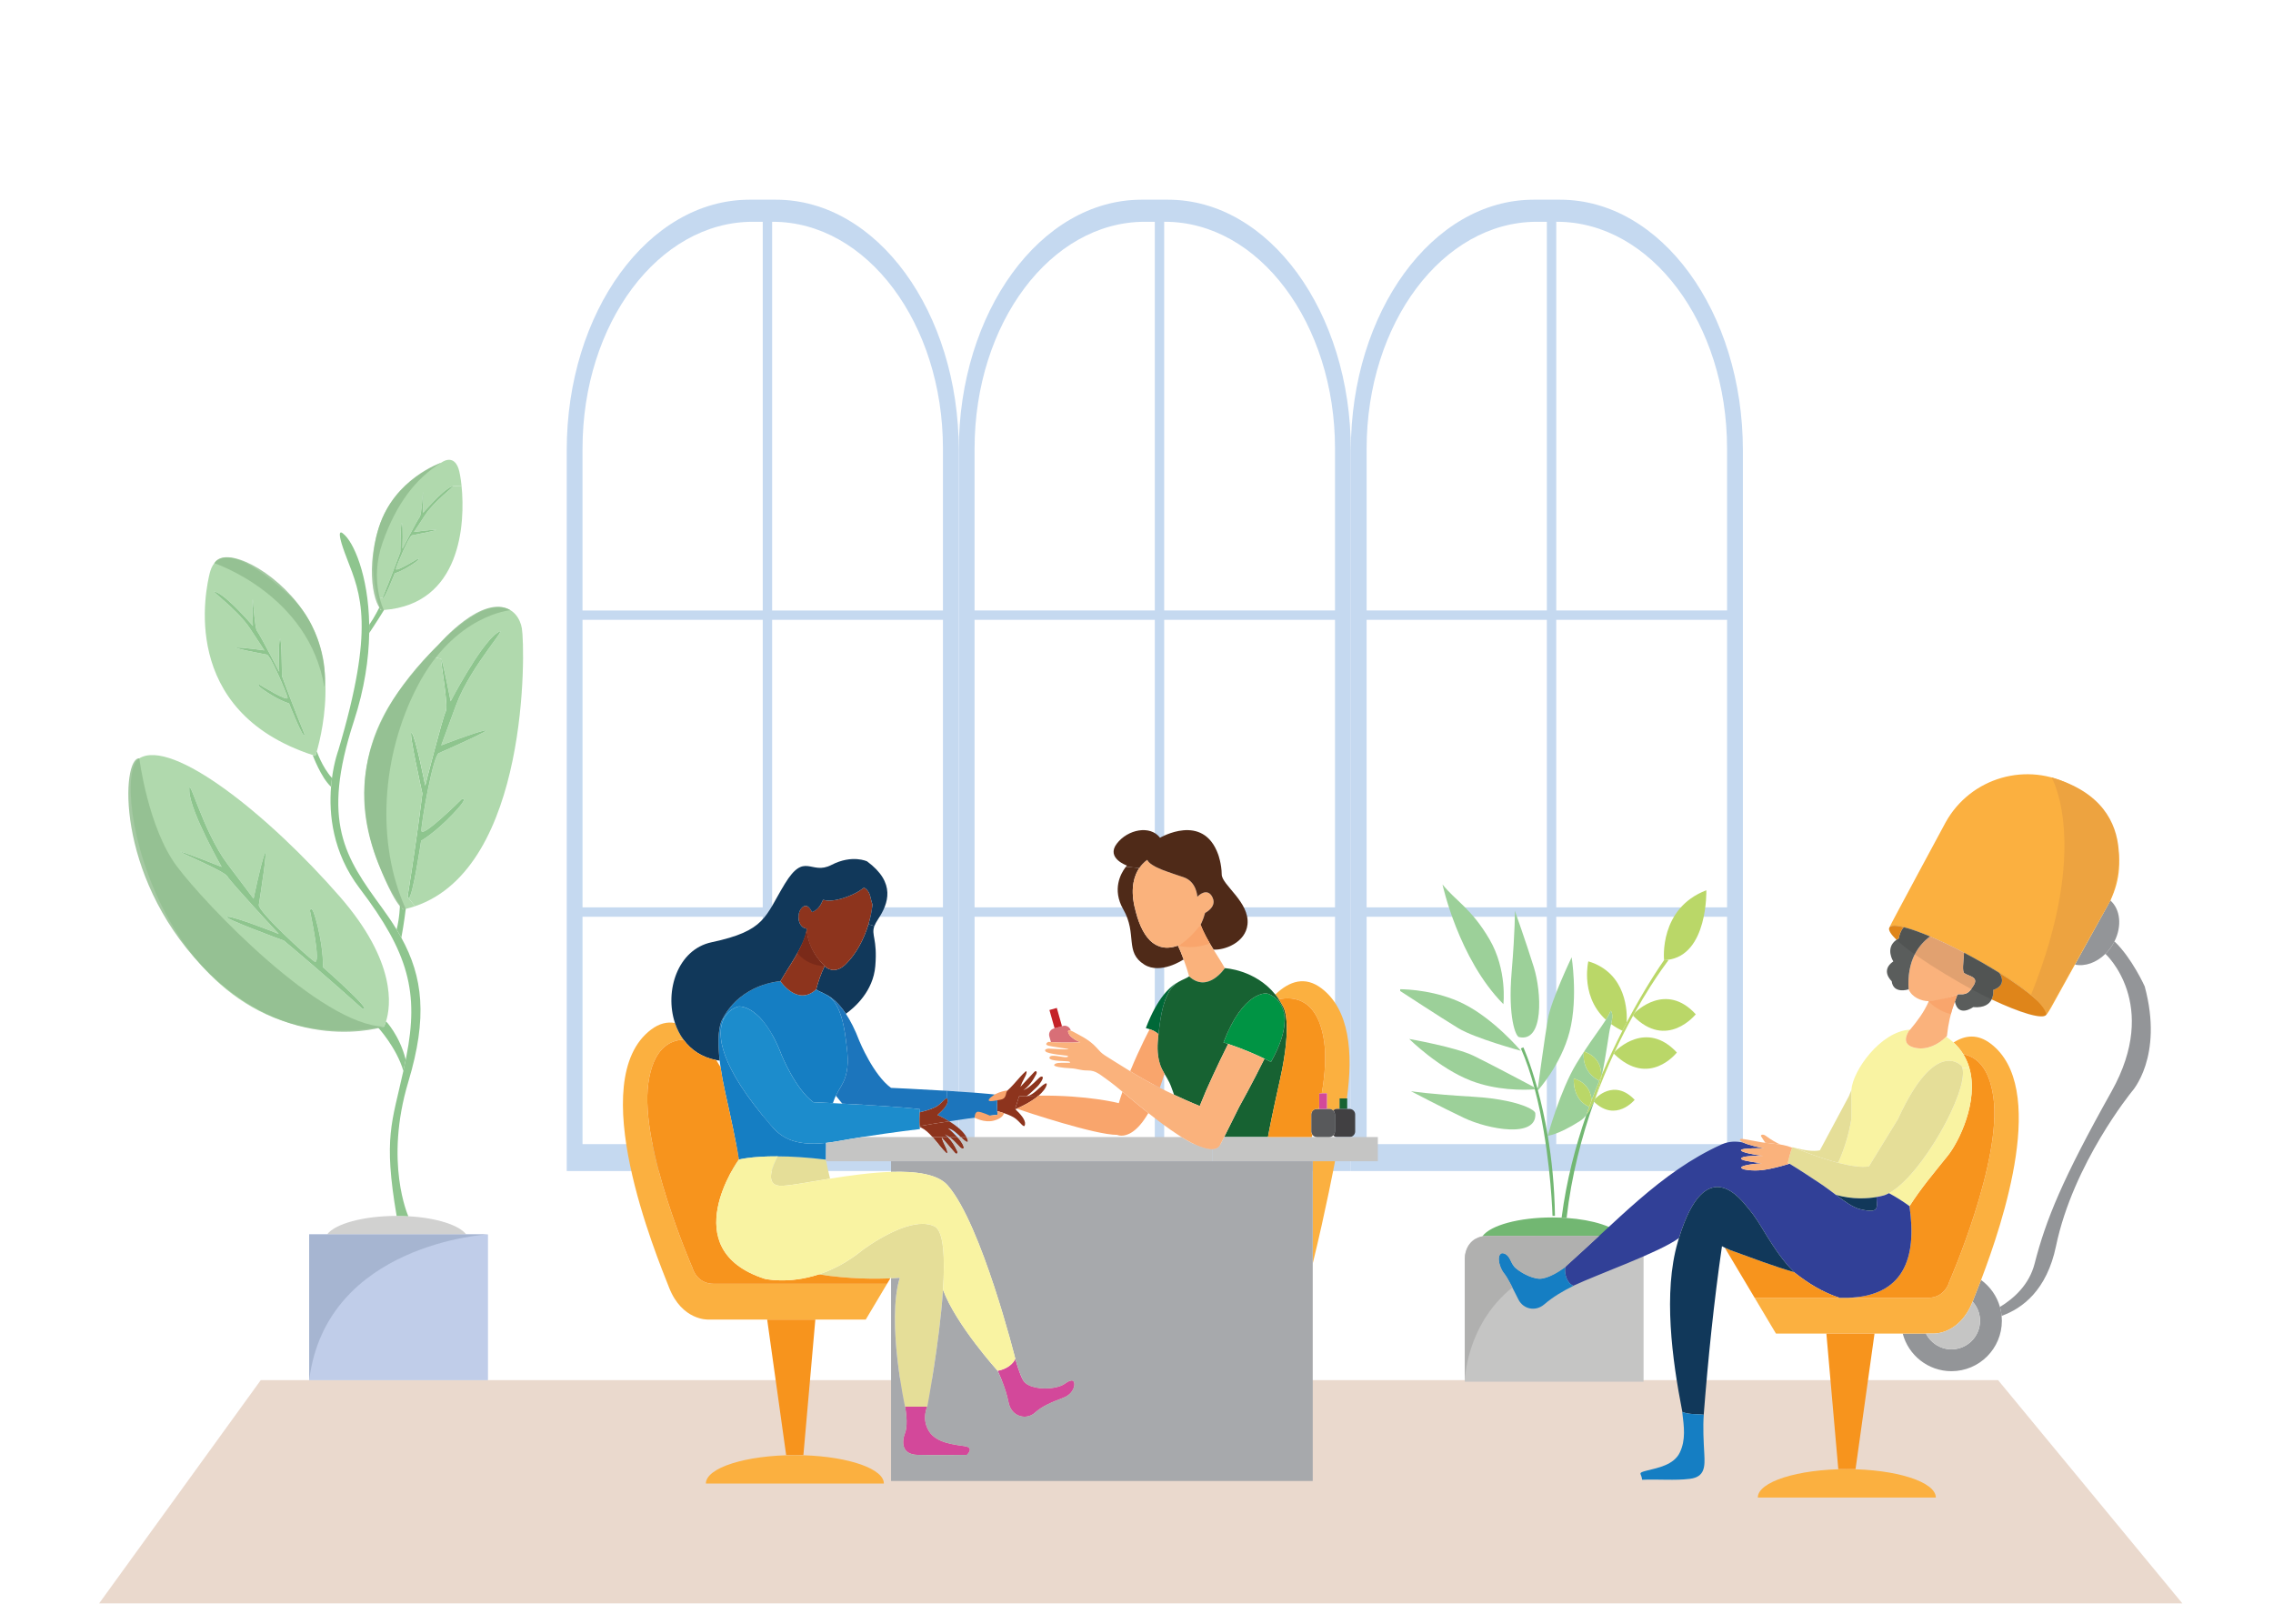 <?xml version="1.0" encoding="utf-8"?>
<!-- Generator: Adobe Illustrator 24.3.0, SVG Export Plug-In . SVG Version: 6.00 Build 0)  -->
<svg version="1.1" xmlns="http://www.w3.org/2000/svg" xmlns:xlink="http://www.w3.org/1999/xlink" x="0px" y="0px"
	 viewBox="0 0 1984.25 1417.32" style="enable-background:new 0 0 1984.25 1417.32;" xml:space="preserve">
<style type="text/css">
	.st0{opacity:0.5;fill:#D6B49D;}
	.st1{opacity:0.7;}
	.st2{fill:#ACC9EA;}
	.st3{opacity:0.8;}
	.st4{fill:#9CD099;}
	.st5{fill:#72B772;}
	.st6{fill:#B0C0E3;}
	.st7{fill:#C5C5C4;}
	.st8{fill:#BAD768;}
	.st9{fill:#4F2A18;}
	.st10{fill:#009444;}
	.st11{fill:#176232;}
	.st12{fill:#8D341D;}
	.st13{fill:#E5DE98;}
	.st14{fill:#006838;}
	.st15{fill:#11385A;}
	.st16{fill:#F9A56C;}
	.st17{fill:#FAB27C;}
	.st18{fill:#FBB040;}
	.st19{fill:#157EC3;}
	.st20{fill:#D86F77;}
	.st21{fill:#1C8CCC;}
	.st22{fill:#414042;}
	.st23{fill:#D3489A;}
	.st24{fill:#58595B;}
	.st25{fill:#1C75BC;}
	.st26{fill:#F7941D;}
	.st27{fill:#A7A9AC;}
	.st28{fill:#F9F3A2;}
	.st29{fill:#C42228;}
	.st30{fill:#939598;}
	.st31{fill:#5A5D5C;}
	.st32{fill:#314097;}
	.st33{fill:#7A2A19;}
	.st34{fill:#A6B5D1;}
	.st35{fill:#B0B0AF;}
	.st36{opacity:0.1;}
	.st37{fill:#EDA340;}
	.st38{opacity:0.8;fill:#8FBC8C;}
</style>
<g id="linework">
	<polygon class="st0" points="1905.12,1399.57 86.53,1399.57 227.62,1204.7 1744.28,1204.7 	"/>
	<g class="st1">
		<g id="XMLID_1_">
			<g>
				<path class="st2" d="M1507.67,792.03V541.04h-149.12v250.99H1507.67z M1350.35,792.03V541.04h-157.33h-0.01v250.99h0.01H1350.35
					z M1507.68,800.21h-149.13v198.5h149.13V800.21z M1507.67,532.86v-141.3c0-109.35-66.47-197.98-148.47-197.98h-0.65v339.28
					H1507.67z M1350.35,800.21h-157.33v198.5h157.33V800.21z M1193.03,532.86h157.33V193.59h-0.01h-8.84
					c-81.99,0-148.49,88.63-148.49,197.98v141.3H1193.03z M1521.48,393.03v629.17h-13.8h-314.65h-13.8V393.03
					c0-120.79,71.41-218.71,159.51-218.71h23.24C1450.07,174.31,1521.48,272.23,1521.48,393.03z"/>
				<path class="st2" d="M1016.3,792.03h149.12V541.04H1016.3V792.03z M1016.3,998.72h149.13v-198.5H1016.3V998.72z M1016.3,532.86
					h149.12v-141.3c0-109.35-66.47-197.98-148.47-197.98h-0.65V532.86z M850.77,541.04v250.99h0.01h157.33V541.04H850.78H850.77z
					 M1008.1,998.72v-198.5H850.78v198.5H1008.1z M850.78,532.86h157.33V193.59h-0.01h-8.83c-82,0-148.5,88.63-148.5,197.98v141.3
					H850.78z M1179.23,393.03v629.17h-13.8H850.78h-13.8V393.03c0-120.79,71.41-218.71,159.51-218.71h23.24
					C1107.82,174.31,1179.23,272.23,1179.23,393.03z"/>
				<path class="st2" d="M674.04,193.59v339.28h149.12v-141.3c0-109.35-66.47-197.98-148.47-197.98H674.04z M674.04,800.21v198.5
					h149.13v-198.5H674.04z M665.85,532.86V193.59h-8.84c-82,0-148.49,88.63-148.49,197.98v141.3H665.85z M665.85,800.21H508.53
					v198.5h157.33V800.21z M823.16,541.04H674.04v250.99h149.12V541.04z M665.85,792.03V541.04H508.53v250.99H665.85z
					 M836.98,393.03v629.17h-13.8H508.53h-13.8V393.03c0-120.79,71.41-218.71,159.51-218.71h23.24
					C765.57,174.31,836.98,272.23,836.98,393.03z"/>
			</g>
			<g>
			</g>
		</g>
	</g>
	<g class="st3">
		<g id="XMLID_2_">
			<g>
				<path class="st4" d="M455.58,548.52c2.93,17.58,6.57,208.86-93.34,242.52l-5.52-7.09c3.5,0,10.92-50.12,10.92-50.12
					s11.13-6.05,27.21-22.76c16.08-16.71,8.15-13.44,8.15-13.44s-35.14,34.94-35.13,27.33c0.01-7.61,10.11-65.35,15.24-67.58
					c5.13-2.23,50.03-22.05,39.83-19.77c-10.21,2.27-37.75,12.97-37.75,12.97s0,0,12.95-35.17c12.96-35.18,50.09-73.53,35.22-62.5
					c-14.87,11.03-39.96,59.21-39.96,59.21s-6.37-33.14-8.17-36.99c-0.13-0.27-0.2-0.3-0.24-0.13l-11.36-2.58
					C432.47,507.37,452.87,532.21,455.58,548.52z"/>
				<path class="st5" d="M433.36,552.91c14.87-11.03-22.26,27.32-35.22,62.5c-12.95,35.17-12.95,35.17-12.95,35.17
					s27.54-10.7,37.75-12.97c10.2-2.28-34.7,17.54-39.83,19.77c-5.13,2.23-15.23,59.97-15.24,67.58
					c-0.01,7.61,35.13-27.33,35.13-27.33s7.93-3.27-8.15,13.44c-16.08,16.71-27.21,22.76-27.21,22.76s-7.42,50.12-10.92,50.12
					c-0.35,0-0.66-0.5-0.92-1.6c0,0,6.83-40.93,12.9-89.71c0,0-12.92-57.4-9.23-52.86c3.69,4.53,11.72,45.95,11.72,45.95
					s15.27-59.84,17.94-64.85c2.47-4.65-4.58-43.55-4.14-45.88c0.04-0.17,0.11-0.14,0.24,0.13c1.8,3.85,8.17,36.99,8.17,36.99
					S418.49,563.94,433.36,552.91z"/>
				<polygon class="st6" points="285.55,1077.46 406.95,1077.46 425.99,1077.46 425.99,1204.71 269.9,1204.71 269.9,1077.46 				"/>
				<path class="st7" d="M406.95,1077.46h-121.4c7.08-9.27,31.57-16.11,60.7-16.11c3.48,0,6.89,0.1,10.21,0.29
					C380.98,1063.02,400.72,1069.29,406.95,1077.46z"/>
				<path class="st4" d="M331.28,529.97c-0.54-1.74-1.26-4.29-2-7.5l4.85-0.6c0.74,3.39,10.49-21.39,10.49-21.39
					s5.71-1.58,14.82-7.5c9.1-5.92,5.14-5.27,5.14-5.27s-19.73,12.22-18.92,8.75c0.81-3.47,11.53-28.73,14.1-29.21
					c2.58-0.47,25.15-4.76,20.26-4.8c-4.9-0.05-18.59,1.92-18.59,1.92s0,0,9.63-14.67c8.6-13.1,26.26-25.33,24.28-25.33l7.57-0.32
					c3.36,32.66-0.26,103.39-67.79,108.38c-0.98,0.08-1.97,0.14-2.98,0.18C332.14,532.61,331.8,531.68,331.28,529.97z"/>
				<path class="st4" d="M402.91,424.05l-7.57,0.32c-0.24,0-0.76,0.18-1.61,0.55c-7.95,3.46-24.49,22.78-24.49,22.78
					s0.6-15.79,0.19-17.74c-0.42-1.94-1.32,19.28-3.06,21.28c-1.75,2-15.04,27.68-15.04,27.68s0.71-19.74-0.49-22.2
					c-1.2-2.45-1.38,25.09-1.38,25.09c-7.93,21.6-15.37,39.55-15.37,39.55c0,0.21,0.02,0.38,0.04,0.51l-4.85,0.6
					c-5.76-24.76-12.83-88.46,55.88-118.6c0,0,10.6-8.33,15.14,5.3C401.11,411.59,402.18,416.91,402.91,424.05z"/>
				<path class="st5" d="M395.34,424.37c1.98,0-15.68,12.23-24.28,25.33c-9.63,14.67-9.63,14.67-9.63,14.67s13.69-1.97,18.59-1.92
					c4.89,0.04-17.68,4.33-20.26,4.8c-2.57,0.48-13.29,25.74-14.1,29.21c-0.81,3.47,18.92-8.75,18.92-8.75s3.96-0.65-5.14,5.27
					c-9.11,5.92-14.82,7.5-14.82,7.5s-9.75,24.78-10.49,21.39c-0.02-0.13-0.04-0.3-0.04-0.51c0,0,7.44-17.95,15.37-39.55
					c0,0,0.18-27.54,1.38-25.09c1.2,2.46,0.49,22.2,0.49,22.2s13.29-25.68,15.04-27.68c1.74-2,2.64-23.22,3.06-21.28
					c0.41,1.95-0.19,17.74-0.19,17.74s16.54-19.32,24.49-22.78C394.58,424.55,395.1,424.37,395.34,424.37z"/>
				<path class="st4" d="M384.99,575c-0.44,2.33,6.61,41.23,4.14,45.88c-2.67,5.01-17.94,64.85-17.94,64.85s-8.03-41.42-11.72-45.95
					c-3.69-4.54,9.23,52.86,9.23,52.86c-6.07,48.78-12.9,89.71-12.9,89.71c0.26,1.1,0.57,1.6,0.92,1.6l5.52,7.09
					c-2.61,0.88-5.29,1.65-8.04,2.3c-0.78,0.19-1.57,0.37-2.37,0.54c0,0-1.02-1.33-2.71-3.83c-12.84-19.02-64.22-105.88,2.71-191.55
					c7.79-9.98,15.05-18.62,21.8-26.08L384.99,575z"/>
				<path class="st5" d="M289.81,679.09c1.98-14.71,5.51-24.07,5.51-24.07c32.2-107.73,19.54-136.58,7.67-167.11
					c-11.88-30.54-3.4-22.06-3.4-22.06c8.73,6.55,22.03,35.92,22.72,79.53v0.03v7.19c-0.36,22.57-4.11,48.59-13.39,76.97
					c-28.84,88.22-7.63,118.76,24.6,162.87c4.67,6.39,8.92,12.65,12.7,18.88c1.45,2.39,2.83,4.77,4.13,7.16
					c18.85,34.37,23.04,69.52,6.11,125.8c-21.18,70.41,0,117.36,0,117.36c-3.32-0.19-6.73-0.29-10.21-0.29
					c-11.72-68.71-4.02-81.37,5.88-126.61c0.67-3.09,1.36-6.34,2.05-9.77c0.19-0.9,0.37-1.81,0.55-2.74
					c11.03-55.99,2.17-90.37-40.72-146.76c-23.8-31.29-26.94-64.96-25.02-88.71C289.21,684.07,289.49,681.51,289.81,679.09z"/>
				<path class="st5" d="M354.2,793.34v0.01c0,0-1.53,13.09-3.84,25.13h-0.01c-1.3-2.39-2.68-4.77-4.13-7.16
					c2.62-9.74,2.9-21.27,2.9-21.27c1.69,2.5,2.71,3.83,2.71,3.83C352.63,793.71,353.42,793.53,354.2,793.34z"/>
				<path class="st5" d="M354.18,924.97c-0.69,3.43-1.38,6.68-2.05,9.77c-6.05-20.44-22.01-37.75-22.01-37.75
					c1.67-0.27,3.36-0.56,5.05-0.87c0,0,0.87-1.58,1.84-4.64C337.01,891.48,348.87,903.85,354.18,924.97z"/>
				<path class="st4" d="M296.55,782.52c50.12,57.45,44.49,96.16,40.46,108.96c-0.97,3.06-1.84,4.64-1.84,4.64
					c-1.69,0.31-3.38,0.6-5.05,0.87c-188.17,30.3-237.03-217.62-208.51-235.07C150.39,644.31,234.45,711.34,296.55,782.52z
					 M316.26,880.44c11.74,4.15-34.39-36.22-34.39-36.22s0.93-12.63-4.41-35.19c-5.35-22.57-6.9-14.14-6.9-14.14
					s10.37,48.46,3.98,44.34c-6.4-4.13-49.48-43.87-48.58-49.4c0.9-5.52,8.53-53.99,4.92-44.18c-3.61,9.81-9.51,38.76-9.51,38.76
					s0,0-22.57-29.93s-34.73-81.91-33.5-63.44c1.23,18.47,28.16,65.65,28.16,65.65s-31.3-12.58-35.52-13.15
					c-4.21-0.57,37.82,16.54,40.58,21.49c2.77,4.95,44.83,50.18,44.83,50.18s-39.18-15.67-44.99-15.02
					c-5.81,0.65,49.45,20.85,49.45,20.85C285.53,852.55,316.26,880.44,316.26,880.44z"/>
				<path class="st5" d="M335.12,532.43l0.02,0.18c-5.94,9.69-12.83,19.99-12.83,19.99c0.04-2.44,0.04-4.84,0-7.19v-0.03
					c4.63-6.57,8.77-15.01,8.97-15.41c0.52,1.71,0.86,2.64,0.86,2.64C333.15,532.57,334.14,532.51,335.12,532.43z"/>
				<path class="st5" d="M281.87,844.22c0,0,46.13,40.37,34.39,36.22c0,0-30.73-27.89-68.45-59.4c0,0-55.26-20.2-49.45-20.85
					c5.81-0.65,44.99,15.02,44.99,15.02s-42.06-45.23-44.83-50.18c-2.76-4.95-44.79-22.06-40.58-21.49
					c4.22,0.57,35.52,13.15,35.52,13.15s-26.93-47.18-28.16-65.65c-1.23-18.47,10.93,33.51,33.5,63.44s22.57,29.93,22.57,29.93
					s5.9-28.95,9.51-38.76c3.61-9.81-4.02,38.66-4.92,44.18c-0.9,5.53,42.18,45.27,48.58,49.4c6.39,4.12-3.98-44.34-3.98-44.34
					s1.55-8.43,6.9,14.14C282.8,831.59,281.87,844.22,281.87,844.22z"/>
				<path class="st5" d="M289.81,679.09c-0.32,2.42-0.6,4.98-0.82,7.67c-8.83-8.07-16.02-27.68-16.02-27.68
					c0.79,0.25,1.58,0.51,2.38,0.76c0,0,0.48-1.42,1.22-4C276.57,655.84,281.17,669.54,289.81,679.09z"/>
				<path class="st4" d="M251.87,518.98c47.74,43.1,29.88,118.71,24.7,136.86c-0.74,2.58-1.22,4-1.22,4
					c-0.8-0.25-1.59-0.51-2.38-0.76c-117.7-38.55-93.02-145.49-90.01-158.27C185.98,487.93,197.34,469.76,251.87,518.98z
					 M252.34,614.04c0,0,13.49,34.27,13.52,26.79c0,0-9.55-23.03-19.73-50.75c0,0-0.23-35.34-1.77-32.19
					c-1.54,3.15-0.62,28.49-0.62,28.49s-17.06-32.95-19.3-35.52c-2.24-2.57-3.4-29.8-3.93-27.31c-0.53,2.5,0.24,22.76,0.24,22.76
					s-21.22-24.79-31.42-29.23c-10.2-4.44,16.74,12.97,29.09,31.8c12.36,18.83,12.36,18.83,12.36,18.83s-17.58-2.53-23.86-2.48
					c-6.28,0.06,22.69,5.56,25.99,6.17c3.31,0.61,17.06,33.03,18.1,37.48c1.03,4.45-24.27-11.23-24.27-11.23s-5.09-0.83,6.59,6.77
					C245.01,612.01,252.34,614.04,252.34,614.04z"/>
				<path class="st5" d="M265.86,640.83c-0.03,7.48-13.52-26.79-13.52-26.79s-7.33-2.03-19.01-9.62c-11.68-7.6-6.59-6.77-6.59-6.77
					s25.3,15.68,24.27,11.23c-1.04-4.45-14.79-36.87-18.1-37.48c-3.3-0.61-32.27-6.11-25.99-6.17c6.28-0.05,23.86,2.48,23.86,2.48
					s0,0-12.36-18.83c-12.35-18.83-39.29-36.24-29.09-31.8c10.2,4.44,31.42,29.23,31.42,29.23s-0.77-20.26-0.24-22.76
					c0.53-2.49,1.69,24.74,3.93,27.31c2.24,2.57,19.3,35.52,19.3,35.52s-0.92-25.34,0.62-28.49c1.54-3.15,1.77,32.19,1.77,32.19
					C256.31,617.8,265.86,640.83,265.86,640.83z"/>
			</g>
			<g>
			</g>
		</g>
	</g>
	<g>
		<g>
			<g id="XMLID_3_">
				<g>
					<path class="st8" d="M1489.57,777.08c0,0,1.59,56.61-34.01,60.78c-0.93,0.11-1.89,0.18-2.88,0.22c0,0,0,0,0-0.01
						C1452.59,837.25,1448.18,792.93,1489.57,777.08z"/>
					<path class="st8" d="M1420.06,892.43c0,0,0,0,0-0.01c4.15-7.86,8.15-15.03,11.86-21.41c3.11-5.38,6.02-10.19,8.64-14.4
						c0-0.01,0.01-0.02,0.02-0.05c3.16-5.09,5.89-9.29,8.02-12.49c1.83-2.75,3.22-4.76,4.08-5.98c0,0,0,0,0-0.01
						c0.99-0.04,1.95-0.11,2.88-0.22v0.01l0.83,0.5c0,0-2.12,2.7-5.71,7.81h-0.01c-5.36,7.62-13.99,20.59-23.75,38.03
						c0,0-0.01,0.01-0.02,0.03c-0.01,0.01-0.01,0.01-0.01,0.01c-0.43,0.77-0.86,1.53-1.3,2.32v0.01
						c-5.15,9.34-10.61,19.89-16.04,31.53c-0.02,0.03-0.03,0.04-0.03,0.04v0.01c-0.24,0.5-0.47,1-0.71,1.52v0.01
						c-5.48,11.85-10.94,24.81-16.04,38.73l-0.11-0.04c2.38-6.37,4.3-13.55,5.87-20.74c0.01,0,0.01-0.02,0.01-0.02
						c5.86-13.75,11.89-26.46,17.73-37.88C1417.54,897.24,1418.81,894.8,1420.06,892.43z"/>
					<path class="st8" d="M1426.92,884.21c1.07-1.1,27.37-27.46,53.42,1.13c0,0-25.23,31.55-54.75,1.24v-0.01
						c0.44-0.79,0.87-1.55,1.3-2.32c0,0,0,0,0.01-0.01C1426.91,884.22,1426.92,884.21,1426.92,884.21z"/>
					<path class="st8" d="M1409.55,918.11c1.08-1.13,27.43-28.29,54.3,0.59c0,0-24.33,31.32-55.04,0.98
						c0.24-0.52,0.47-1.02,0.71-1.52v-0.01C1409.52,918.15,1409.53,918.14,1409.55,918.11z"/>
					<path class="st7" d="M1434.78,1097.59v108.45H1278.7V1098.1c0-9.43,6.75-17.27,15.69-18.96c1.17-0.22,2.38-0.34,3.61-0.34
						h117.75h0.24C1426.37,1078.8,1434.78,1087.21,1434.78,1097.59z"/>
					<path class="st8" d="M1386.55,839.12c33.93,10.19,33.98,45.14,33.51,53.3c0,0.01,0,0.01,0,0.01c-1.25,2.37-2.52,4.81-3.79,7.31
						c-3.68-1.77-6.94-3.73-9.81-5.83h-0.01c2.55-9.91-0.45-11.66-0.45-11.66c-0.73,2.18-2.16,4.8-4.13,7.9
						c-12.3-11.25-15.77-25.3-16.36-35.8c0-0.07-0.01-0.13-0.01-0.2C1385.03,845.37,1386.55,839.12,1386.55,839.12z"/>
					<path class="st5" d="M1415.75,1078.8H1298c-1.23,0-2.44,0.12-3.61,0.34l-0.06-0.34c7.07-9.28,31.57-16.12,60.71-16.12
						c0.08,0,0.15,0,0.23,0c2.71,0,5.37,0.07,7.98,0.19c1.47,0.06,2.91,0.14,4.34,0.24
						C1391.03,1064.75,1409.72,1070.89,1415.75,1078.8z"/>
					<path class="st8" d="M1392.51,959.13c0,0,16.27-18.3,34.49,0.87c0,0-16.38,20.06-35.44,1.75
						C1391.88,960.87,1392.2,960,1392.51,959.13z"/>
					<path class="st4" d="M1406,882.25c0,0,3,1.75,0.45,11.66c-0.13,0.53-0.28,1.08-0.45,1.65c-1.69,5.8-3.5,23.98-7.46,42.06
						c0,0,0,0.02-0.01,0.02c-0.27,0.63-0.54,1.27-0.81,1.91h-0.01c0.09-0.79,1.8-16.02-14.89-21.66
						c7.79-11.84,14.72-20.94,19.05-27.74C1403.84,887.05,1405.27,884.43,1406,882.25z"/>
					<path class="st8" d="M1389.35,960.59c2.2-5.89,4.47-11.63,6.78-17.21v-0.01c0.52-1.28,1.05-2.54,1.58-3.79
						c0,0,0-0.01,0.01-0.03c0.27-0.64,0.54-1.28,0.81-1.91c-1.57,7.19-3.49,14.37-5.87,20.74c-2.21,5.91-4.82,11.14-7.95,15.05
						c0.85-2.46,1.72-4.88,2.59-7.29v-0.01C1387.97,964.26,1388.65,962.42,1389.35,960.59z"/>
					<path class="st8" d="M1397.71,939.55h0.01c-0.01,0.02-0.01,0.03-0.01,0.03c-0.53,1.25-1.06,2.51-1.58,3.79h-0.01
						c-15.61-8-13.79-23.12-13.45-25.26c0.05-0.08,0.1-0.15,0.15-0.22C1399.51,923.53,1397.8,938.76,1397.71,939.55z"/>
					<path class="st4" d="M1396.13,943.37L1396.13,943.37c-2.31,5.59-4.58,11.33-6.78,17.22c-0.1-3.37-1.48-15.05-15.45-19.16
						c0,0-1.71,17.99,13.39,24.7h0.01v0.01c-0.87,2.41-1.74,4.83-2.59,7.29v0.01c-1.65,2.07-3.45,3.78-5.4,5.02
						c-19.61,12.48-28.18,12.89-28.18,12.89s0,0,0-0.01c0.23-0.84,10.94-39.75,24.93-62.79c2.24-3.69,4.46-7.17,6.61-10.44
						c-0.34,2.14-2.16,17.26,13.45,25.26H1396.13z"/>
					<path class="st5" d="M1392.77,958.42c-0.08,0.23-0.17,0.47-0.26,0.71c-0.31,0.87-0.63,1.74-0.95,2.62v0.01
						c-10.71,29.91-19.71,64.13-23.97,101.35c-1.43-0.1-2.87-0.18-4.34-0.24c0.03-0.27,0.07-0.53,0.1-0.8
						c4.06-31.34,11.91-61.32,21.36-88.62c0-0.01,0-0.01,0-0.01v-0.01c3.13-3.91,5.74-9.14,7.95-15.05L1392.77,958.42z"/>
					<path class="st8" d="M1389.35,960.59c-0.7,1.83-1.38,3.67-2.05,5.54h-0.01c-15.1-6.71-13.39-24.7-13.39-24.7
						C1387.87,945.54,1389.25,957.22,1389.35,960.59z"/>
					<path class="st4" d="M1373.83,855.05c0.63,12.87,0.35,30.14-3.63,45.51c-7.54,29.08-27.66,51.21-27.66,51.21
						c-0.2-0.75-0.4-1.49-0.6-2.21l0.6-0.17c0,0,5.76-42.73,8.63-59.6s20.83-54.21,20.83-54.21S1373.28,843.56,1373.83,855.05z"/>
					<path class="st5" d="M1339.83,950.85c-0.15-0.61-0.32-1.23-0.49-1.84c-3.21-11.89-7.06-23.44-11.68-33.88l2.16-0.95
						c0,0,5.82,12.62,12.12,35.38c0.2,0.72,0.4,1.46,0.6,2.21c2.98,11.04,6.03,24.31,8.59,39.57c0,0.01,0,0.01,0,0.01
						c3.38,20.08,5.9,43.59,6.29,69.92h-2.14c0,0-1.26-44.84-10.92-91.16C1343.03,963.68,1341.52,957.22,1339.83,950.85z"/>
					<path class="st4" d="M1340.27,971.65c1.88,22.39-41.53,14.01-62.24,4.15c-20.4-9.7-45.55-22.92-46.33-23.33
						c0.65,0.1,15.71,2.56,53.69,4.8c12.14,0.71,22.02,2.09,29.89,3.73c15.73,3.28,23.37,7.65,24.76,10.01
						C1340.18,971.24,1340.25,971.46,1340.27,971.65z"/>
					<path class="st4" d="M1339.34,949.01c0.17,0.61,0.34,1.23,0.49,1.84c-3.77,0.29-12.59,0.73-23.59-0.31
						c-9.68-0.9-21.06-2.95-32.18-7.24c-28.02-10.82-53.85-36.41-53.85-36.41s40.81,7.17,56.19,14.67
						C1300.73,928.54,1334.73,946.56,1339.34,949.01z"/>
					<path class="st4" d="M1338.97,844.19c6.82,21.9,8.97,66.06-12.93,61.04c-3.01-0.69-9.69-17.59-6.46-56.37
						c3.23-38.77,2.85-53.85,2.85-53.85S1332.14,822.29,1338.97,844.19z"/>
					<path class="st4" d="M1277.34,876.04c26.92,13.33,50.32,41.16,50.32,41.16s-39.98-10.85-54.62-19.72s-50.72-32.46-50.72-32.46
						l0.01-1.56C1229.21,863.54,1254.35,864.67,1277.34,876.04z"/>
					<path class="st4" d="M1300.19,819.78c15.8,26.93,12.21,56.73,12.21,56.73c-39.13-39.5-53.14-104.48-53.14-104.48
						C1270.75,786.39,1284.4,792.86,1300.19,819.78z"/>
				</g>
				<g>
				</g>
			</g>
		</g>
	</g>
	<g id="XMLID_4_">
		<g>
			<path class="st9" d="M1028.3,825.41c1.5,3.07,3.34,7.6,5.06,12.28l-0.6,0.05c0,0-19.51,13.12-33.75,4.26
				c-17.55-10.93-5.96-26.5-18.47-48.32c-9.99-17.43-1.95-31.36,1.69-36.26c0.23-0.31,0.44-0.58,0.63-0.82l11.73,1.02
				c-4.13,6.15-7.93,16.74-4.27,33.36C996.15,817.45,1007.97,832.64,1028.3,825.41L1028.3,825.41z"/>
			<path class="st10" d="M1072.12,911.21c-1.33-0.45-2.67-0.88-4.04-1.31c17.23-45.36,37.65-42.78,37.65-42.78
				c2.44,0.53,6.06,2.16,9.22,5.43c7.19,7.45,11.94,23.43-5.43,54.42c0,0-2.05-1.11-5.67-2.86
				C1097.38,920.98,1085.87,915.78,1072.12,911.21z"/>
			<polygon class="st11" points="1176.06,958.78 1176.06,967.94 1169.29,967.94 1169.29,958.78 1175.79,958.78 			"/>
			<path class="st12" d="M833.63,1006.27c-3.86-4.47-7.73-8.93-11.59-13.4c0.83,2.62,1.85,5.16,3.11,7.59
				c2.92,5.61,1.64,6.64,1.09,6.16c-3.67-3.33-7.8-9.15-12.25-14.15h8.05h5.45c3.36,3.34,6.08,7.83,8.02,12
				c0.44,0.92,0.58,2.42-0.42,2.62c-0.05,0.01-0.1,0.01-0.16,0.01C834.43,1007.1,833.98,1006.68,833.63,1006.27z"/>
			<path class="st13" d="M680.39,1035.02c-13.47-1.29-5.03-19.08-1.4-25.69c11.06,0.05,24.97,0.79,41.95,2.85
				c0,0,0.02,0.12,0.07,0.34c0,0,0,0,0,0.01v1.09h0.21c0.57,2.9,1.94,9.61,3.4,15.19C703.64,1032.18,686.29,1035.59,680.39,1035.02z
				"/>
			<path class="st12" d="M836.17,993.02c2.6,2.5,6.12,8.23,4.95,9.3c-0.27,0.19-0.58,0.26-0.86,0.25c-0.02,0-0.04,0-0.05,0
				c-1.28-0.1-2.64-1.72-3.63-2.8c-2.32-2.49-4.93-5.21-7.81-7.3c0,0,0,0,0.01,0h6.83C835.8,992.66,835.98,992.84,836.17,993.02z"/>
			<path class="st14" d="M1000.28,897.39c10.09-26.59,21.3-36.69,28.83-40.49c-4.57,2.69-9.37,7.38-13,19.17
				c-1.54,5.03-2.87,11.36-3.89,19.39c-0.31,2.48-0.64,4.92-0.92,7.33c-0.14-0.2-1.72-2.4-7.66-4.42
				C1002.65,898.04,1001.53,897.71,1000.28,897.39z"/>
			<path class="st15" d="M738.06,841.82c8.76-8.39,15.89-21.21,20.07-35.08l5.17,1.6c-2.98,7.98,2.81,10.95,0.81,34.9
				c-1.84,22.06-18.01,36.15-25.69,41.65c-6.37-9.58-12.45-14.31-17.1-16.64c-0.06-0.04-0.13-0.06-0.17-0.06
				c-3.17-1.86-6.24-2.78-8.69-4.53c1.86-7.05,4.23-13.88,7.44-20.42v-0.01c0.28,0.28,0.57,0.55,0.87,0.83
				C721.3,844.55,728.55,850.92,738.06,841.82z"/>
			<path class="st12" d="M906.65,956.36c-6.69,5.74-15.98,10.01-19.16,11.38c-0.74-0.25-1.14-0.39-1.14-0.39l3.29-10.4
				c2.3-0.13,4.57-0.24,6.8-0.33c-0.15,0.12-0.3,0.23-0.45,0.33c0.52-0.09,1.02-0.21,1.5-0.37
				C900.62,956.47,903.67,956.39,906.65,956.36z"/>
			<path class="st16" d="M906.65,956.36c42.95-0.54,70.02,6.54,70.02,6.54c0.99-3.33,2.07-6.63,3.2-9.92
				c6.12,5.11,14.05,11.8,22.59,18.58v0.01c-9.77,16.92-18.59,19.75-23.39,19.75c-2.41,0-3.81-0.71-3.81-0.71
				c-19.12,0.06-78.78-19.84-87.77-22.87C890.67,966.37,899.96,962.1,906.65,956.36z"/>
			<path class="st11" d="M1120.05,878.55c0,0,8.92,12.08-2.75,64.3c-6.11,27.35-9.03,41.93-10.41,49.62h-38.23
				c5.17-10.24,13.05-26.2,13.05-26.2c0.02,0,11.99-21.52,22.14-42.16c3.62,1.75,5.67,2.86,5.67,2.86
				c17.37-30.99,12.62-46.97,5.43-54.42c0.45-0.1,0.91-0.21,1.38-0.3h0.01C1117.66,874.2,1118.9,876.3,1120.05,878.55z"/>
			<path class="st17" d="M1028.3,825.4c-20.33,7.24-32.15-7.95-37.98-34.42c-3.66-16.62,0.14-27.21,4.27-33.36
				c3.36-4.99,6.94-7.06,6.94-7.06c2.68,6.2,20.38,11.26,31.82,15.19c11.43,3.94,11.87,17.01,11.87,17.01
				c3.89-3.94,10.23-6.78,13.53,1.21c3.3,8-6.73,12.93-6.73,12.93c-1.13,4.01-2.5,7.43-3.95,10.34
				c-4.98,10.02-10.87,13.87-10.87,13.87C1034.07,822.99,1031.1,824.41,1028.3,825.4z"/>
			<path class="st9" d="M974.9,736.44c9.66-12.68,29.3-16.38,37.77-5.19c0,0,37.63-22.27,50.8,14.69c0,0,2.97,8.09,3.05,17.33
				c0.08,9.25,24.57,24.16,22.51,43.63c-1.67,15.85-20.06,22.65-29.69,21.96c-4.43-7.21-8.9-14.94-11.27-21.62
				c1.45-2.91,2.82-6.33,3.95-10.34c0,0,10.03-4.93,6.73-12.93c-3.3-7.99-9.64-5.15-13.53-1.21c0,0-0.44-13.07-11.87-17.01
				c-11.44-3.93-29.14-8.99-31.82-15.19c0,0-3.58,2.07-6.94,7.06l-11.73-1.02c0.57-0.71,0.93-1.08,0.93-1.08
				S965.25,749.11,974.9,736.44z"/>
			<path class="st18" d="M623.16,1120.6c11.27,0,151.21,0,151.21,0l-18.59,31.2h-44.02h-42.04h-51.76c0,0-22.53,0.87-33.8-27.73
				c-11.27-28.6-74.54-181.43-15.6-225.5c7.01-5.24,13.93-6.86,20.67-5.62c1.74,5.23,4.21,10.17,7.45,14.56
				c-12.15,0.43-26.47,7.79-30.72,38.01c-7.8,55.47,38.56,161.19,38.56,161.19s1.83,7.46,8.8,11.45c0.02,0,0.03,0.01,0.04,0.02
				c0.08,0.04,0.16,0.08,0.24,0.12c0.3,0.17,0.62,0.33,0.94,0.48c0,0.01,0.01,0.01,0.01,0.01
				C616.88,1119.89,619.72,1120.6,623.16,1120.6z"/>
			<path class="st12" d="M843.69,992.47c1.51,2.74,2.54,6.45-1.89,2.88c-1.1-0.89-2.15-1.88-3.18-2.88h0.01H843.69z"/>
			<path class="st17" d="M1069.24,845.07c0,0-14.79,22.2-31.16,7.17c-0.99-3.75-2.78-9.24-4.72-14.55
				c-1.72-4.68-3.56-9.21-5.06-12.28v-0.01c2.8-0.99,5.77-2.41,8.9-4.29c0,0,5.89-3.85,10.87-13.87
				c2.37,6.68,6.84,14.41,11.27,21.62C1063.08,834.93,1066.8,840.64,1069.24,845.07z"/>
			<path class="st19" d="M734.42,887.5c1.55,5.03,2.89,11.36,3.9,19.38c1.43,11.44,3.1,22.06-0.28,33.06
				c-1.9,6.15-5.66,10.84-8.37,16.44c-0.47,0.98-0.91,1.97-1.31,3.02c-0.45,1.16-0.87,2.34-1.27,3.5
				c-10.17-0.5-17.06-0.81-17.06-0.81c-15.5-11.27-27.57-40.77-27.57-40.77c-17.23-45.36-37.65-42.78-37.65-42.78
				c-3.56,0.78-9.66,3.89-13.12,11.04l-0.77-0.41c16.46-31.09,50.38-32.68,50.38-32.68s14.79,22.2,31.16,7.17
				c2.45,1.75,5.52,2.67,8.69,4.53c0.04,0,0.11,0.02,0.17,0.06C725.92,870.94,730.77,875.6,734.42,887.5z"/>
			<path class="st13" d="M777.85,1114.77l-0.66,1.11h-0.01c-12.02,0.5-35.86,0.69-62.37-3.5c11.77-3.87,24.82-10.4,38.01-21.12
				c0,0,11.22-8.54,25.03-15.21c8.93-4.31,18.93-7.84,27.7-7.79c3.65,0.02,7.09,0.66,10.15,2.13c8.25,3.96,9.34,27.63,7.51,55.47
				c-2.98,45.45-13.73,102-13.73,102h-19.39c0,0-16.32-73.92-4.67-112.48c0,0-2.74,0.26-7.57,0.47V1114.77z"/>
			<path class="st20" d="M936.66,906.3c2.96,2.14,6.48,3.46,6.48,3.45c0,0.01-11.79,0.78-25.72-0.16v-0.01l-1.39-4.92
				c-0.84-2.96,0.88-6.04,3.84-6.87l0.75-0.21l6.46-1.83l0.75-0.21c2.96-0.84,6.03,0.88,6.87,3.84l0.07,0.23
				c-2.38-0.8-3.21,0.16-1.46,3.26c0.73,1.28,1.98,2.44,3.35,3.42V906.3z"/>
			<path class="st21" d="M803.07,985.53c0,0-22.43,2.56-50.11,6.94c-7.2,1.13-14.74,2.39-22.34,3.76c-3.32,0.59-6.43,1.05-9.36,1.35
				c-0.08,0.01-0.17,0.02-0.25,0.03c-29.48,3.27-40.32-6.36-47.89-15.15c-45.19-52.26-47.88-79.56-41.43-92.88
				c3.46-7.15,9.56-10.26,13.12-11.04c0,0,20.42-2.58,37.65,42.78c0,0,12.07,29.5,27.57,40.77c0,0,6.89,0.31,17.06,0.81
				c2.54,0.13,5.29,0.26,8.18,0.44c22.31,1.16,53.49,2.99,67.8,4.85c0,0-0.09,1.06-0.19,2.71c-0.18,2.97-0.37,7.87-0.06,12.04
				c0.01,0.34,0.04,0.67,0.07,1C802.94,984.49,803.01,985.02,803.07,985.53z"/>
			<path class="st19" d="M631.69,889.58c-6.45,13.32-3.76,40.62,41.43,92.88c7.57,8.79,18.41,18.42,47.89,15.15v7.26
				c-0.05,2.43-0.07,4.87-0.07,7.31c-16.98-2.06-30.89-2.8-41.95-2.85c-23.43-0.12-34.08,2.85-34.08,2.85s0-5.69-11.67-57.91
				c-1.94-8.66-3.31-16.22-4.24-22.8c-0.29-1.98-0.53-3.87-0.73-5.68c-3.27-28.39,2.22-35.82,2.22-35.82
				c0.14-0.27,0.28-0.54,0.43-0.8L631.69,889.58z"/>
			<path class="st12" d="M886.7,976.53c-4.54-3.66-15.82-6.6-15.82-6.6l-0.31,0.02c-0.33-4.91,0.03-10.66,0.22-13.08l0.88,0.08
				c0.41-0.13,0.8-0.29,1.2-0.47c8.26-3.64,16.19-15.98,22.57-21.34c0.57-0.46,1.81,0.62-1.31,6.11c-1.35,2.38-2.47,4.88-3.39,7.46
				c4.03-4.31,8.05-8.62,12.07-12.94c0.41-0.43,0.92-0.89,1.49-0.76c0.99,0.24,0.8,1.73,0.32,2.64c-2.62,5.15-6.5,10.75-11.25,13.92
				c4.55-1.79,8.66-5.72,12.16-9.19c1.02-1.04,2.44-2.6,3.72-2.66c0.02,0,0.03,0,0.05,0c0.28,0,0.59,0.09,0.85,0.29
				c1.14,1.11-2.59,6.7-5.28,9.1c-2.77,2.46-5.42,5.35-8.43,7.51c-2.23,0.09-4.5,0.2-6.8,0.33l-3.29,10.4c0,0,0.4,0.14,1.14,0.39
				c-0.71,0.31-1.12,0.47-1.12,0.47c4.54,4.33,9.08,9.32,8.43,13.31C894.16,985.52,891.24,980.19,886.7,976.53z"/>
			<path class="st18" d="M1155.96,909.45c-5.36-38.15-26.77-39.86-39.62-37.2c-0.98-1.47-2.01-2.86-3.06-4.17
				c12.58-12.07,26.13-16.01,40.08-5.58c24.85,18.58,27.97,56.49,22.43,96.28h-6.5v9.16h-2.07c-1.31,0-2.5,0.52-3.38,1.36
				c-0.88-0.84-2.07-1.36-3.39-1.36h-2.07v-13.62h-4.5C1156.66,937.95,1157.77,922.34,1155.96,909.45z"/>
			<path class="st12" d="M761.57,789.34c0.26,0.69,0.06-0.02,0.05,0.64c-0.64,5.61-1.83,11.27-3.49,16.76
				c-4.18,13.87-11.31,26.69-20.07,35.08c-9.51,9.1-16.76,2.73-17.29,2.24c-0.3-0.28-0.59-0.55-0.87-0.83
				c-8.88-8.57-14.54-18.84-15.64-30.35c-0.01-0.1-0.02-0.19-0.03-0.29c-0.23-2.65,0.09-0.04-0.05-2
				c-7.93-1.01-8.85-12.87-4.71-17.63c4.14-4.76,7.5-0.96,9.33,3.17c5.06-1.89,7.42-5.42,9.72-10.76
				c9.68,3.18,26.82-4.47,31.71-7.75c4.88-3.27,3.68-3,4.65-2.42C760.14,778.33,759.73,784.54,761.57,789.34z"/>
			<path class="st11" d="M1113.28,868.08c1.05,1.31,2.08,2.7,3.06,4.17h-0.01c-0.47,0.09-0.93,0.2-1.38,0.3
				c-3.16-3.27-6.78-4.9-9.22-5.43c0,0-20.42-2.58-37.65,42.78c1.37,0.43,2.71,0.86,4.04,1.31c-10.34,20.55-19.2,40.69-19.2,40.69
				s-5.59,13.51-5.59,13.52c-0.03,0.01-9.35-3.74-22.16-9.72c-0.09-0.04-0.18-0.09-0.28-0.13c-0.81-2.75-1.44-4.09-1.44-4.09
				c-0.4-1.16-0.83-2.35-1.27-3.5c-0.4-1.06-0.85-2.04-1.31-3.02c-1.31-2.7-2.85-5.19-4.33-7.73c-1.57-2.73-3.06-5.52-4.04-8.71
				c-2.66-8.63-2.21-17-1.2-25.72c0,0,0,0,0-0.01c0.28-2.41,0.61-4.85,0.92-7.33c1.02-8.03,2.35-14.36,3.89-19.39
				c3.63-11.79,8.43-16.48,13-19.17c0.04-0.02,0.07-0.04,0.11-0.06c0.06-0.05,0.13-0.07,0.17-0.07c3.17-1.86,6.24-2.78,8.69-4.53
				c16.37,15.03,31.16-7.17,31.16-7.17S1095.74,846.31,1113.28,868.08z"/>
			<path class="st22" d="M1178.13,967.94c2.7,0,4.9,2.19,4.9,4.89v14.75c0,2.7-2.2,4.89-4.9,4.89h-10.91c-1.31,0-2.5-0.52-3.38-1.36
				c0.93-0.89,1.51-2.14,1.51-3.53v-14.74c0-1.39-0.58-2.65-1.51-3.54c0.88-0.84,2.07-1.36,3.38-1.36h2.07h6.77H1178.13z"/>
			<path class="st15" d="M761.57,789.34c-1.84-4.8-1.43-11.01-6.69-14.14c-0.97-0.58,0.23-0.85-4.65,2.42
				c-4.89,3.28-22.03,10.93-31.71,7.75c-2.3,5.34-4.66,8.87-9.72,10.76c-1.83-4.13-5.19-7.93-9.33-3.17
				c-4.14,4.76-3.22,16.62,4.71,17.63c0.14,1.96-0.18-0.65,0.05,2c0.01,0.1,0.02,0.19,0.03,0.29l-0.25,0.03
				c-1.99,12.68-16.49,32.31-22.71,43.58c0,0-33.92,1.59-50.38,32.68c-0.15,0.26-0.29,0.53-0.43,0.8c0,0-5.49,7.43-2.22,35.82
				c-1.03-0.13-2.03-0.3-3.02-0.48c-12.64-2.4-22.12-9-28.57-17.8c-3.24-4.39-5.71-9.33-7.45-14.56
				c-9.28-27.91,2.31-64.18,31.94-70.48c47.36-10.08,46.41-22.19,63.91-50.94c17.51-28.75,22.64-7.18,40.76-16.57
				c18.12-9.36,31.1-3.1,31.1-3.1c25.37,18.75,18.63,36.8,9.6,50.48c-1.58,2.39-2.61,4.31-3.24,6l-5.17-1.6
				c1.66-5.49,2.85-11.15,3.49-16.76C761.63,789.32,761.83,790.03,761.57,789.34z"/>
			<path class="st7" d="M1058.49,1013.62h-0.54H1047H834.94h-0.01v-6.52c0.06,0,0.11,0,0.16-0.01c1-0.2,0.86-1.7,0.42-2.62
				c-1.94-4.17-4.66-8.66-8.02-12h0.01h1.27c2.88,2.09,5.49,4.81,7.81,7.3c0.99,1.08,2.35,2.7,3.63,2.8c0.01,0,0.03,0,0.05,0
				c0.28,0.01,0.59-0.06,0.86-0.25c1.17-1.07-2.35-6.8-4.95-9.3c-0.19-0.18-0.37-0.36-0.56-0.55h3.01c1.03,1,2.08,1.99,3.18,2.88
				c4.43,3.57,3.4-0.14,1.89-2.88h0.01h135.37h0.01h49.23h3.09c6.07,3.8,11.54,6.73,16.17,8.34c2.48,0.87,6.97,2.5,10.92,2.34
				V1013.62z"/>
			<path class="st7" d="M1145.97,1013.62h-87.48v-10.47c2.71-0.11,5.18-1.06,6.57-3.68c0.78-1.46,2.07-3.98,3.59-7h0.01h38.23h38.22
				h4.43h10.91h0.01h6.76h10.91h24.68v21.15h-37.46H1145.97z"/>
			<path class="st12" d="M827.49,992.47h-5.45h-8.05c-3.04-3.41-6.23-6.45-9.53-8.05c-0.4-0.2-0.78-0.38-1.18-0.52l-0.39,0.04
				c-0.03-0.33-0.06-0.66-0.07-1c8.92-1.56,17.69-2.97,25.81-4.2c4.99,3.09,10.61,7.25,13.84,11.88h-0.01
				c0.38,0.44,0.82,1.11,1.23,1.85h-5.06h-0.01c-3.36-3.25-6.59-6.67-11.04-7.63c2.9,2.17,5.42,5.07,8.03,7.63h-6.83
				c-0.01,0-0.01,0-0.01,0c-1.28-0.93-2.62-1.74-4.01-2.35C825.71,990.81,826.62,991.6,827.49,992.47z"/>
			<path class="st23" d="M870.88,1196.52c12.08-2.33,15.27-9.94,15.46-10.42c0.17,0.61,3.61,13.32,6.99,18.99
				c3.45,5.81,15.99,8.05,26.36,6.26c10.37-1.79,9.93-4.92,15.12-6.26c5.19-1.34,4.32,10.73-6.05,14.76s-18.58,7.16-25.49,13.42
				c-6.92,6.26-20.31,4.02-22.9-9.39c-2.6-13.42-9.49-27.35-9.49-27.35V1196.52z"/>
			<path class="st24" d="M1160.45,992.47h-10.91c-1.59,0-3.01-0.76-3.89-1.94v-0.01c-0.63-0.82-1-1.84-1-2.94v-14.74
				c0-2.71,2.19-4.9,4.89-4.9h1.7h0.37h6.77h2.07c1.32,0,2.51,0.52,3.39,1.36c0.93,0.89,1.51,2.15,1.51,3.54v14.74
				c0,1.39-0.58,2.64-1.51,3.53c-0.88,0.84-2.06,1.36-3.38,1.36H1160.45z"/>
			<path class="st25" d="M828.63,978.74c-5.5-3.41-10.25-5.52-10.25-5.52c4.69-4.15,9.41-8.96,8.9-12.98
				c-0.13-1.03-0.43-1.46-0.88-1.46l0.16-2.96l0.01-0.12l0.2-3.55c17.11,1.04,34.44,2.3,44.11,3.55c0,0-0.04,0.43-0.09,1.17
				c-0.19,2.42-0.55,8.17-0.22,13.08c0.06,1.08,0.17,2.11,0.31,3.06C870.88,973.01,852.58,975.11,828.63,978.74z"/>
			<path class="st7" d="M777.85,1013.62h-56.62h-0.01c-0.09-0.48-0.17-0.85-0.21-1.09c0-0.01,0-0.01,0-0.01v-7.65
				c0.05-2.43,0.13-4.86,0.25-7.29c2.93-0.3,6.04-0.76,9.36-1.35c7.6-1.37,15.14-2.63,22.34-3.76h61.03
				c4.45,5,8.58,10.82,12.25,14.15c0.55,0.48,1.83-0.55-1.09-6.16c-1.26-2.43-2.28-4.97-3.11-7.59c3.86,4.47,7.73,8.93,11.59,13.4
				c0.35,0.41,0.8,0.83,1.3,0.83v6.52H777.85z"/>
			<path class="st18" d="M1165.35,1014.05c0,0-7.82,41.62-19.38,88.88v-35.97v-53.34h19.38V1014.05z"/>
			<path class="st23" d="M800.86,1269.94c-13.83-0.44-13.83-11.18-10.77-19.23c3.06-8.05,0-22.85,0-22.85h19.39
				c0,0-5.17,10.33,1.32,21.14c6.48,10.81,22.9,12,31.54,13.34c8.64,1.34,1.73,7.6,1.73,7.6S814.69,1270.39,800.86,1269.94z"/>
			<path class="st25" d="M750.26,908.8c0,0,12.07,29.5,27.57,40.77c0,0,24.23,1.07,48.94,2.58l-0.2,3.55l-0.01,0.12l-0.16,2.96
				c-1.32,0-3.93,3.54-7.4,6.13c-4.67,3.49-16.05,5.99-16.05,5.99h-0.07c0.1-1.65,0.19-2.71,0.19-2.71
				c-14.31-1.86-45.49-3.69-67.8-4.85c-1.96-2.39-3.85-4.71-5.6-6.96c2.71-5.6,6.47-10.29,8.37-16.44c3.38-11,1.71-21.62,0.28-33.06
				c-1.01-8.02-2.35-14.35-3.9-19.38c-3.65-11.9-8.5-16.56-13.1-19.25c4.65,2.33,10.73,7.06,17.1,16.64
				C742.34,890.81,746.38,898.59,750.26,908.8z"/>
			<path class="st17" d="M937.44,900.87c4.26,2.44,13.21,6.29,19.64,13.41c6.38,7.08,3.35,4.34,29.54,20.73
				c0.14,0.09,0.28,0.18,0.43,0.27c8.22,5.15,17.06,9.99,25.4,14.22c4.34,2.21,8.54,4.24,12.44,6.07c0.1,0.04,0.19,0.09,0.28,0.13
				c12.81,5.98,22.13,9.73,22.16,9.72c0-0.01,5.59-13.52,5.59-13.52s8.86-20.14,19.2-40.69c13.75,4.57,25.26,9.77,31.73,12.9
				c-10.15,20.64-22.12,42.16-22.14,42.16c0,0-7.88,15.96-13.05,26.2h-0.01c-1.52,3.02-2.81,5.54-3.59,7
				c-1.39,2.62-3.86,3.57-6.57,3.68c-3.95,0.16-8.44-1.47-10.92-2.34c-4.63-1.61-10.1-4.54-16.17-8.34
				c-0.91-0.56-1.83-1.15-2.76-1.75c-8.53-5.51-17.66-12.38-26.18-19.15v-0.01c-8.54-6.78-16.47-13.47-22.59-18.58v-0.01
				c-4.63-3.87-8.23-6.85-10.27-8.3c-9.73-6.91-12.75-10.31-19.94-10.28c-7.2,0.02-8.35-1.6-15.44-1.95
				c-7.1-0.35-15.14-1.41-13.87-3.12c1.27-1.71,4.64-1.69,9.55-1.62c4.92,0.07,4.83-0.08,3.74-0.96
				c-1.08-0.87-18.23,0.01-17.53-3.61c0.7-3.62,11.83,0.15,14.95-0.39c3.11-0.55,0.08-1.29,0.09-1.29s-16.37-1.44-18.36-3.64
				c-1.98-2.21,2.59-2.53,2.59-2.54c0,0,1.54,0.09,3.7,0.21c5.02,0.27,13.41,0.68,13.81,0.39c0.46-0.33-8.64-1.44-14.39-2.45v-0.01
				c-1.3-0.23-2.43-0.46-3.24-0.67c-4.35-1.14-0.11-3.33-0.11-3.32c0.76,0.06,1.52,0.12,2.27,0.17c13.93,0.94,25.72,0.17,25.72,0.16
				c0,0.01-3.52-1.31-6.48-3.45v-0.01c-1.37-0.98-2.62-2.14-3.35-3.42c-1.75-3.1-0.92-4.06,1.46-3.26
				C935.52,899.86,936.42,900.28,937.44,900.87z"/>
			<path class="st26" d="M774.37,1120.6c0,0-139.94,0-151.21,0c-3.44,0-6.28-0.71-8.61-1.81c0,0-0.01,0-0.01-0.01
				c-0.31-0.17-0.62-0.33-0.94-0.48c-0.08-0.04-0.16-0.08-0.24-0.12c-0.01-0.01-0.02-0.02-0.04-0.02c-6.97-3.99-8.8-11.45-8.8-11.45
				s-46.36-105.72-38.56-161.19c4.25-30.22,18.57-37.58,30.72-38.01c6.45,8.8,15.93,15.4,28.57,17.8c1.27,1.99,2.51,4.05,3.75,6.16
				c0.93,6.58,2.3,14.14,4.24,22.8c11.67,52.22,11.67,57.91,11.67,57.91s-56.66,78.29,22.52,104.01c0,0,20.34,5.05,47.38-3.81
				c26.51,4.19,50.35,4,62.37,3.5h0.01L774.37,1120.6z"/>
			<path class="st12" d="M911.08,951.76c-1.22,1.61-2.74,3.15-4.43,4.6c-2.98,0.03-6.03,0.11-9.16,0.22
				c5.06-1.57,8.7-6.3,13.09-9.58c5.79-4.31,2.35,2.76,0.49,4.75L911.08,951.76z"/>
			<path class="st27" d="M827.34,1034.72c-8.66-9.93-27.76-12.52-49.49-11.82v-9.28h57.08h0.01H1047h10.95h0.54h87.48v53.34v35.97
				v189.79H777.85v-176.87c4.83-0.21,7.57-0.47,7.57-0.47c-11.65,38.56,4.67,112.48,4.67,112.48s3.06,14.8,0,22.85
				c-3.06,8.05-3.06,18.79,10.77,19.23c13.83,0.45,43.21,0,43.21,0s6.91-6.26-1.73-7.6c-8.64-1.34-25.06-2.53-31.54-13.34
				c-6.49-10.81-1.32-21.14-1.32-21.14s10.75-56.55,13.73-102h0.01c11.4,30.57,47.66,70.66,47.66,70.66v0.01
				c0,0,6.89,13.93,9.49,27.35c2.59,13.41,15.98,15.65,22.9,9.39c6.91-6.26,15.12-9.39,25.49-13.42s11.24-16.1,6.05-14.76
				c-5.19,1.34-4.75,4.47-15.12,6.26c-10.37,1.79-22.91-0.45-26.36-6.26c-3.38-5.67-6.82-18.38-6.99-18.99v-0.01
				c0.01-0.01,0.01-0.01,0.01-0.01S856.92,1068.59,827.34,1034.72z"/>
			<polygon class="st26" points="711.76,1151.8 701.34,1270.15 693.9,1270.15 686.3,1270.15 669.72,1151.8 			"/>
			<path class="st26" d="M1151.61,966.19v1.75h-0.37C1151.37,967.36,1151.49,966.77,1151.61,966.19z"/>
			<path class="st16" d="M1003.64,898.37c5.94,2.02,7.52,4.22,7.66,4.42c0,0.01,0,0.01,0,0.01c-1.01,8.72-1.46,17.09,1.2,25.72
				c0.98,3.19,2.47,5.98,4.04,8.71c-1.36,4.44-2.72,8.51-4.09,12.26v0.01c-8.34-4.23-17.18-9.07-25.4-14.22
				c-0.15-0.09-0.29-0.18-0.43-0.27C995.08,914.29,1003.64,898.37,1003.64,898.37z"/>
			<path class="st28" d="M777.85,1076.05c-13.81,6.67-25.03,15.21-25.03,15.21c-13.19,10.72-26.24,17.25-38.01,21.12
				c-27.04,8.86-47.38,3.81-47.38,3.81c-79.18-25.72-22.52-104.01-22.52-104.01s10.65-2.97,34.08-2.85
				c-3.63,6.61-12.07,24.4,1.4,25.69c5.9,0.57,23.25-2.84,44.23-6.21c16.76-2.69,35.84-5.36,53.23-5.91
				c21.73-0.7,40.83,1.89,49.49,11.82c29.58,33.87,59.01,151.36,59.01,151.36s0,0-0.01,0.01v0.01c-0.19,0.48-3.38,8.09-15.46,10.42
				c0,0-36.26-40.09-47.66-70.66h-0.01c1.83-27.84,0.74-51.51-7.51-55.47c-3.06-1.47-6.5-2.11-10.15-2.13
				C796.78,1068.21,786.78,1071.74,777.85,1076.05z"/>
			<polygon class="st23" points="1158.38,954.32 1158.38,967.94 1151.61,967.94 1151.61,966.19 1151.61,954.32 1153.88,954.32 			
				"/>
			<path class="st12" d="M827.28,960.24c0.51,4.02-4.21,8.83-8.9,12.98c0,0,4.75,2.11,10.25,5.52c-8.12,1.23-16.89,2.64-25.81,4.2
				c-0.31-4.17-0.12-9.07,0.06-12.04h0.07c0,0,11.38-2.5,16.05-5.99c3.47-2.59,6.08-6.13,7.4-6.13
				C826.85,958.78,827.15,959.21,827.28,960.24z"/>
			<path class="st12" d="M704.26,812.88c1.1,11.51,6.76,21.78,15.64,30.35v0.01c-3.21,6.54-5.58,13.37-7.44,20.42
				c-16.37,15.03-31.16-7.17-31.16-7.17c6.22-11.27,20.72-30.9,22.71-43.58L704.26,812.88z"/>
			<path class="st26" d="M1144.65,987.58c0,1.1,0.37,2.12,1,2.94v0.01c-0.18,0.65-0.36,1.29-0.54,1.94h-38.22
				c1.38-7.69,4.3-22.27,10.41-49.62c11.67-52.22,2.75-64.3,2.75-64.3c-1.15-2.25-2.39-4.35-3.71-6.3
				c12.85-2.66,34.26-0.95,39.62,37.2c1.81,12.89,0.7,28.5-2.08,44.87h-2.27v11.87c-0.12,0.58-0.24,1.17-0.37,1.75h-1.7
				c-2.7,0-4.89,2.19-4.89,4.9V987.58z"/>
			<path class="st18" d="M693.9,1270.15c40.91,0,74.43,10.09,77.48,22.9c0.15,0.63,0.23,1.27,0.23,1.91H616.2
				C616.2,1281.26,650.99,1270.15,693.9,1270.15z"/>
			<polygon class="st29" points="922.56,879.79 927.08,895.75 920.62,897.58 916.11,881.61 			"/>
		</g>
		<g>
		</g>
	</g>
	<g>
		<g id="XMLID_5_">
			<g>
				<path class="st30" d="M1872.27,861.03c16.66,61.58-11.23,91.77-11.23,91.77s-51.19,62.66-66.22,134.92
					c-8.01,38.48-29.3,54.4-47.47,60.87c-0.25-2.67-0.75-5.27-1.46-7.79c12.56-7.67,25.59-19.66,30.22-37.67
					c9.9-38.52,24.21-73.74,67.13-150.33c42.92-76.59-5.3-120.2-5.3-120.2c2.11-2.07,4.05-4.45,5.76-7.1
					c0.8-1.24,1.52-2.5,2.16-3.78C1861.14,836.23,1872.27,861.03,1872.27,861.03z"/>
				<path class="st30" d="M1842.25,785.96c8.82,7.73,10.29,22.52,3.61,35.76c-0.64,1.28-1.36,2.54-2.16,3.78
					c-1.71,2.65-3.65,5.03-5.76,7.1c-7.81,7.7-17.9,11.24-26.62,9.38l29.31-52.92C1841.2,788.03,1841.74,787,1842.25,785.96z"/>
				<path class="st18" d="M1745.33,849.19c-1.4-0.88-2.84-1.76-4.29-2.65c-5.39-3.28-11.11-6.61-17.07-9.91
					c-3.18-1.76-6.33-3.46-9.43-5.09c-10.66-5.6-20.76-10.39-29.7-14.16c-9.08-3.83-16.96-6.59-22.99-8.07
					c-6.9-1.69-11.4-1.69-12.52,0.34c0.86-2.4,49.1-91.79,49.1-91.79c21.82-39.39,71.44-53.64,110.83-31.82l2.13,1.18
					c35.16,19.47,48.53,63.08,30.86,98.74c-0.51,1.04-1.05,2.07-1.62,3.1l-29.31,52.92l-20.81,37.58c-1.25,2.26-2.66,4.37-4.2,6.33
					l-0.06-0.03c0.07-0.09,0.13-0.18,0.19-0.28C1789.13,880.73,1771.76,865.73,1745.33,849.19z"/>
				<path class="st26" d="M1745.33,849.19c26.43,16.54,43.8,31.54,41.11,36.39c-0.06,0.1-0.12,0.19-0.19,0.28
					c-3.2,4.04-22.48-1.69-47.62-13.51c1.95-3.98,1.32-8.22,1.32-8.22C1752.98,859.65,1745.74,849.74,1745.33,849.19z"/>
				<path class="st30" d="M1747.35,1148.59c0.14,1.41,0.21,2.83,0.21,4.27c0,24.31-19.7,44.01-44,44.01
					c-20.44,0-37.63-13.94-42.56-32.84h20.28c4.09,8.16,12.53,13.76,22.28,13.76c13.77,0,24.92-11.16,24.92-24.93
					c0-0.08,0-0.16-0.01-0.24c0-1.1-0.08-2.18-0.24-3.24c-0.7-5.07-2.94-9.64-6.2-13.25c1.6-4.07,4.22-10.58,7.38-18.87
					c7.87,5.71,13.75,13.96,16.48,23.54C1746.6,1143.32,1747.1,1145.92,1747.35,1148.59z"/>
				<path class="st31" d="M1738.63,872.35c-1.9,3.91-6.27,7.56-16.11,6.75c0,0-13.13,9.57-16-5.06l-0.04-0.01
					c0.67-1.88,1.39-3.76,2.16-5.64l-0.07-0.18c0.33-0.12,0.66-0.25,0.99-0.37c5.36,0.25,7.98-0.16,11.19-4.41
					c0.71-0.94,1.45-2.07,2.26-3.43c4.43-7.45-3.92-7.62-8.2-10.53c-1.99-1.35-0.94-9.22-0.27-17.93c3.1,1.63,6.25,3.33,9.43,5.09
					c5.96,3.3,11.68,6.63,17.07,9.91c1.45,0.89,2.89,1.77,4.29,2.65c0.41,0.55,7.65,10.46-5.38,14.94
					C1739.95,864.13,1740.58,868.37,1738.63,872.35z"/>
				<path class="st18" d="M1729.41,1117.26c-3.16,8.29-5.78,14.8-7.38,18.87c-0.03,0.06-0.05,0.11-0.07,0.17
					c-11.27,28.6-33.81,27.73-33.81,27.73h-6.87H1661h-24.61h-42.03h-44.02l-18.59-31.2c0.94,0,37.23,0,74.1,0c0.01,0,0.02,0,0.03,0
					s0.02,0.01,0.03,0.01c2.46,0.07,4.83,0.07,7.12-0.01c0.13,0,0.26,0,0.39,0c32.93,0,64.43,0,69.53,0c3.44,0,6.28-0.71,8.61-1.81
					c0,0,0.01,0,0.01-0.01c0.41-0.19,0.8-0.39,1.18-0.6c0.01-0.01,0.02-0.02,0.04-0.02c6.98-3.99,8.81-11.46,8.81-11.46
					s46.36-105.71,38.56-161.19c-3.74-26.58-15.27-35.47-26.26-37.51c-2.23-3.63-5.03-7.07-8.49-10.24
					c10.27-6.7,21.09-7.46,32.15,0.81C1788.13,948.61,1748.73,1066.47,1729.41,1117.26z"/>
				<path class="st26" d="M1740.16,957.74c7.8,55.48-38.56,161.19-38.56,161.19s-1.83,7.47-8.81,11.46c-0.02,0-0.03,0.01-0.04,0.02
					c-0.4,0.19-0.79,0.39-1.18,0.6c0,0.01-0.01,0.01-0.01,0.01c-2.33,1.1-5.17,1.81-8.61,1.81c-5.1,0-36.6,0-69.53,0
					c-0.13,0-0.26,0-0.39,0c48.24-1.49,60.67-33.64,53.88-80l0.02-0.02c0,0.01,0.01,0.01,0.01,0.01
					c10.4-16.2,21.14-28.76,33.56-44.24c9.26-11.54,27.24-47.27,18.59-76.65c-0.1-0.36-0.21-0.72-0.33-1.08
					c-1.17-3.67-2.76-7.23-4.86-10.62C1724.89,922.27,1736.42,931.16,1740.16,957.74z"/>
				<path class="st7" d="M1728.47,1152.62c0.01,0.08,0.01,0.16,0.01,0.24c0,13.77-11.15,24.93-24.92,24.93
					c-9.75,0-18.19-5.6-22.28-13.76h6.87c0,0,22.54,0.87,33.81-27.73c0.02-0.06,0.04-0.11,0.07-0.17c3.26,3.61,5.5,8.18,6.2,13.25
					C1728.39,1150.44,1728.47,1151.52,1728.47,1152.62z"/>
				<path class="st17" d="M1714.81,849.47c4.28,2.91,12.63,3.08,8.2,10.53c-0.81,1.36-1.55,2.49-2.26,3.43
					c-3.21,4.25-5.83,4.66-11.19,4.41c-0.33,0.12-0.66,0.25-0.99,0.37c-8.2,3.06-14.59,5.57-24.51,5.7c-0.15,0-0.3,0-0.46,0
					c-6.37-0.07-14.45-3.28-17.45-10.35c-0.77-11.75,1.05-21.89,5.26-30.29c3.16-6.3,7.67-11.62,13.43-15.89
					c8.94,3.77,19.04,8.56,29.7,14.16C1713.87,840.25,1712.82,848.12,1714.81,849.47z"/>
				<path class="st28" d="M1719.09,931.93c8.65,29.38-9.33,65.11-18.59,76.65c-12.42,15.48-23.16,28.04-33.56,44.24
					c0,0-0.01,0-0.01-0.01c-5.75-4.26-11.73-7.99-17.89-11.32c28.86-15.72,69.51-89.38,64.11-109.18L1719.09,931.93z"/>
				<path class="st28" d="M1718.76,930.85c0.12,0.36,0.23,0.72,0.33,1.08l-5.94,0.38c-0.1-0.36-0.21-0.7-0.35-1.03
					c-0.12-0.33-0.27-0.63-0.43-0.92c-0.37-0.08-22.6-25.58-55.55,46.51l-25.26,41.19c-6.55,1.25-16.59-0.4-26.92-3.1
					c5.55-12.26,9.34-24.66,11.5-38.21v-0.02c0.11-1.14-0.02-17.76-0.02-23.96c0-0.4,0.01-0.82,0.05-1.24v-0.01
					c1.09-16.98,25.64-51.37,51.33-52.79c-0.24,0.29-0.78,0.49-1.48,1.69c-4.05,6.95-3.09,12.66,6.74,14.38
					c9.57,1.68,19.23-2.92,26.31-9.94l0.44,0.43c2.15,1.49,4.11,3.06,5.9,4.7c3.46,3.17,6.26,6.61,8.49,10.24
					C1716,923.62,1717.59,927.18,1718.76,930.85z"/>
				<path class="st13" d="M1713.15,932.31c5.4,19.8-35.25,93.46-64.11,109.18c-1.22,0.66-2.42,1.22-3.59,1.67
					c0,0-2.68,0.91-7.27,1.7c-7.68,1.33-20.72,2.32-35.48-1.89c-3.78-2.84-7.6-5.76-11.36-8.35c-0.75-0.52-1.5-1.02-2.24-1.5
					c-6.45-4.2-17.09-11.46-26.93-17.37c-0.46-0.28-0.93-0.56-1.39-0.83l-0.01-0.01c0,0,1.93-8.66,3.75-13.1
					c0.07-0.16,0.13-0.3,0.19-0.44c0.54,0.15,1.08,0.3,1.61,0.44c0.01,0,0.02,0.01,0.03,0.01h0.01c5.12,2.12,22.05,8.92,38.28,13.14
					c10.33,2.7,20.37,4.35,26.92,3.1l25.26-41.19c32.95-72.09,55.18-46.59,55.55-46.51c0.16,0.29,0.31,0.59,0.43,0.92
					C1712.94,931.61,1713.05,931.95,1713.15,932.31z"/>
				<path class="st17" d="M1708.57,868.21l0.07,0.18c-0.77,1.88-1.49,3.76-2.16,5.64c-3.52,9.82-5.78,19.67-6.87,30.28
					c-0.18,0.18-0.36,0.37-0.54,0.55c-7.08,7.02-16.74,11.62-26.31,9.94c-9.83-1.72-10.79-7.43-6.74-14.38
					c0.7-1.2,1.24-1.4,1.48-1.69c6.55-7.88,12.03-15.18,16.09-24.41l0.01-0.41c0.16,0,0.31,0,0.46,0
					C1693.98,873.78,1700.37,871.27,1708.57,868.21z"/>
				<path class="st18" d="M1689.91,1307.18H1534.5c0-13.7,34.79-24.81,77.71-24.81C1655.12,1282.37,1689.91,1293.48,1689.91,1307.18
					z"/>
				<path class="st31" d="M1684.84,817.38c-5.76,4.27-10.27,9.59-13.43,15.89c-4.21,8.4-6.03,18.54-5.26,30.29
					c0,0-13.35,4.54-14.78-7.15c0,0-10.25-9.22,1.43-17.22c0,0-7.57-11.58,2.76-18.88c0.59-0.41,1.24-0.82,1.96-1.21
					c0,0,0.78-5.71,4.33-9.79C1667.88,810.79,1675.76,813.55,1684.84,817.38z"/>
				<path class="st32" d="M1366.7,1105.62c-0.04,0.02-0.1,0.06-0.11,0.06c0.04-0.18-0.01-0.42-0.08,0.05v0.01
					c-0.02,0.01-0.04,0.03-0.06,0.04l-0.01,0.01c-0.04-0.03-0.1-0.11-0.16-0.23c44.06-37.87,82.35-82.13,136.64-106.62
					c6.39-2.88,12.74-2.95,18.99-1.57c0.01,0.01,0.01,0.01,0.02,0.01c2.37,1.09,5.89,2.2,9.69,3.14c2.73,0.68,5.59,1.27,8.26,1.71
					c-1.55,0.02-2.94,0.02-4.24,0.03h-0.01c-4.23,0.01-7.53,0.05-12.56,0.55c-7.39,0.84-2.38,3.73,16.05,6.15
					c-15.35-0.23-19.31,1.07-19.21,2.44c0.07,0.96,3.26,2.1,17.93,4c0.06,0.01,0.11,0.03,0.17,0.04c-0.12,0.01-0.21,0.01-0.33,0.01
					l-0.01,0.01c-8.62,0.42-23.71,2.7-15.17,5.27c4.12,0.85,8.35,1.08,12.55,0.86c1.73-0.09,3.44-0.26,5.14-0.51
					c5.95-0.84,14.59-2.97,21.44-5.16c0.18-0.06,0.36-0.12,0.54-0.17c9.84,5.91,20.48,13.17,26.93,17.37
					c0.74,0.48,1.49,0.98,2.24,1.5c3.76,2.59,7.58,5.51,11.36,8.35c7.54,5.67,14.89,10.99,21.15,12.49
					c17.8,4.27,14.37-1.91,14.33-10.6c4.59-0.79,7.27-1.7,7.27-1.7c1.17-0.45,2.37-1.01,3.59-1.67c6.16,3.33,12.14,7.06,17.89,11.32
					l-0.02,0.02c6.79,46.36-5.64,78.51-53.88,80c-2.38,0-4.77,0-7.15,0c-14.86-4.89-27.17-12.51-39.41-22.13l-0.09-0.2
					c-9.23-8.76-17.62-21.45-23.91-31.58c-6.29-10.14-9.27-15.91-16.91-24.95c-5.28-6.24-36.52-49.6-59.94,26.85l-0.13-0.04
					c-17.14,12.53-69.64,31-92.06,41.53c-5.61-2.41-7.42-9.88-7.22-14.59c0.05-1.15,0.08-1.61,0.11-1.75v-0.01
					c0.01,0,0.02-0.01,0.03-0.01c0.04,0.12,0.07,0.79,0.14,0.03c0-0.05,0.01-0.09,0.01-0.13c0.01-0.01,0.01-0.01,0-0.01
					c0-0.01,0-0.01,0-0.02c0.05,0,0.07-0.05,0.08-0.12C1366.61,1105.68,1366.65,1105.65,1366.7,1105.62z"/>
				<path class="st26" d="M1661.85,809.31c-3.55,4.08-4.33,9.79-4.33,9.79c-0.72,0.39-1.37,0.8-1.96,1.21
					c-5.01-4.89-7.35-8.65-6.23-10.66C1650.45,807.62,1654.95,807.62,1661.85,809.31z"/>
				<path class="st15" d="M1638.18,1044.86c0.04,8.69,3.47,14.87-14.33,10.6c-6.26-1.5-13.61-6.82-21.15-12.49
					C1617.46,1047.18,1630.5,1046.19,1638.18,1044.86z"/>
				<polygon class="st26" points="1636.39,1164.03 1619.82,1282.37 1612.21,1282.37 1604.77,1282.37 1594.36,1164.03 				"/>
				<path class="st13" d="M1616.12,952.77c0,6.2,0.13,22.82,0.02,23.96v0.02c-2.16,13.55-5.95,25.95-11.5,38.21
					c-16.23-4.22-33.16-11.02-38.28-13.14c8.67,2.28,16.77,3.48,22.35,2.26l25.26-47.19c0.74-1.85,1.47-3.62,2.2-5.36
					C1616.13,951.95,1616.12,952.37,1616.12,952.77z"/>
				<path class="st26" d="M1605.88,1132.83c-0.01,0-0.02,0-0.03,0c-36.87,0-73.16,0-74.1,0h-0.01l-26.09-43.78v-0.01
					c1.37,0.67,2.77,1.29,4.26,1.91c0.11,0.05,0.25,0.12,0.61,0.25c18.46,6.71,36.98,13.81,55.86,19.3l0.09,0.2
					C1578.71,1120.32,1591.02,1127.94,1605.88,1132.83z"/>
				<path class="st17" d="M1554.24,999.03c0,0,0.01,0.01,0.02,0c0.28,0.05,0.56,0.09,0.84,0.16c0.49,0.07,0.98,0.16,1.47,0.26
					c2.56,0.5,5.06,1.19,7.49,2.17c0.15,0.06,0.31,0.12,0.46,0.19c-1.82,4.44-3.75,13.1-3.75,13.1l0.01,0.01
					c0.28,0.34,0.57,0.67,0.85,1c-6.85,2.19-15.49,4.32-21.44,5.16c-1.7,0.25-3.41,0.42-5.14,0.51c-4.2,0.22-8.43-0.01-12.55-0.86
					c-8.54-2.57,6.55-4.85,15.17-5.27l0.01-0.01c0.12,0,0.21,0,0.33-0.01c-0.06-0.01-0.11-0.03-0.17-0.04
					c-14.67-1.9-17.86-3.04-17.93-4c-0.1-1.37,3.86-2.67,19.21-2.44c-18.43-2.42-23.44-5.31-16.05-6.15
					c5.03-0.5,8.33-0.54,12.56-0.55h0.01c1.3-0.01,2.69-0.01,4.24-0.03c-2.67-0.44-5.53-1.03-8.26-1.71
					c-3.8-0.94-7.32-2.05-9.69-3.14c-0.01,0-0.01,0-0.02-0.01c-1.57-0.72-2.62-1.43-2.9-2.06v-0.01c-0.19-0.45,0.01-0.86,0.69-1.22
					c0.58-0.3,10.46,1.54,14.93,2.43c2.05,0.41,4.12,0.71,6.21,0.95c4.46,0.55,8.97,0.86,13.36,1.57h0.01c0.01,0,0.01,0,0.02,0
					H1554.24z"/>
				<path class="st17" d="M1554.23,999.03c-0.01,0-0.01,0-0.02,0h-0.01c-4.39-0.71-8.9-1.02-13.36-1.57l0.03-0.22
					c-1.19-1.72-2.34-3.49-3.44-5.29c-0.15-0.23-0.29-0.5-0.22-0.76c0.06-0.22,0.24-0.36,0.42-0.46c0.73-0.43,1.68-0.37,2.47-0.07
					c0.8,0.32,1.49,0.83,2.17,1.35c1.91,1.42,3.9,2.73,5.96,3.93c0.01,0,0.02,0.01,0.03,0.01
					C1550.19,997.08,1552.19,998.11,1554.23,999.03z"/>
				<path class="st15" d="M1542.47,1078.92c6.29,10.13,14.68,22.82,23.91,31.58c-18.88-5.49-37.4-12.59-55.86-19.3
					c-0.36-0.13-0.5-0.2-0.61-0.25c-1.49-0.62-2.89-1.24-4.26-1.91c-0.81-0.4-1.62-0.81-2.43-1.24
					c-7.06,48.68-12.06,97.71-15.9,146.76c-0.01,0.11-0.02,0.22-0.03,0.33c-6.27-0.86-12.67,0.01-18.66-2.44
					c-9.01-46.19-16.78-104.15-4.06-148.09c0.35-1.21,0.7-2.39,1.05-3.54c23.42-76.45,54.66-33.09,59.94-26.85
					C1533.2,1063.01,1536.18,1068.78,1542.47,1078.92z"/>
				<path class="st19" d="M1487.79,1269.05c0.62,11.15,0.55,20.13-12.54,21.78c-13.08,1.65-28.08,0.19-41.75,0.82
					c-0.38-5.82-4.84-5.74,4.25-8.04c9.09-2.31,23.41-4.71,28.7-15.79c5.29-11.09,3.63-22.62,2.17-34.48l0.01-0.89
					c5.99,2.45,12.39,1.58,18.66,2.44c0.01-0.11,0.02-0.22,0.03-0.33h0.04C1486.5,1245.86,1487.18,1257.9,1487.79,1269.05z"/>
				<path class="st19" d="M1373.43,1122.31l0.02,0.12c-9.1,4.51-17.57,9.43-25.32,16.08s-18.16,4.18-22.42-3.88
					c-4.25-8.06-8.94-18.72-13.33-23.96c-4.38-5.23-6.16-18.33,0.25-16.65c6.4,1.69,5.52,9.04,10.88,13.26
					c5.36,4.21,15.82,10.18,23.13,8.67c7.31-1.52,12.99-5.74,18.06-8.95c0.9-0.57,1.39-0.88,1.62-1.03
					c-0.03,0.14-0.06,0.6-0.11,1.75C1366.01,1112.43,1367.82,1119.9,1373.43,1122.31z"/>
			</g>
			<g>
			</g>
		</g>
	</g>
	<path class="st33" d="M719.9,843.24c0,0-14.8-12.82-15.72-32.65c0,0-0.23,6.79-7.99,21.25C696.2,831.84,703.74,842.96,719.9,843.24
		z"/>
	<path class="st16" d="M879.67,951.76c0,0-8.94,0.87-14.66,6c-5.72,5.13,2.54,3.25,8.49,2.1
		C879.44,958.71,877.34,953.55,879.67,951.76z"/>
	<path class="st16" d="M864.23,973.81c0,0-6.95-3.16-10.2-3.4c-3.25-0.24-3.25,5.15-3.25,5.15s8.34,4.78,16.81,2.6
		c8.48-2.18,8.8-6.54,8.8-6.54l-5.84-1.79l0.32,3.18L864.23,973.81z"/>
	<path class="st16" d="M1028.3,825.41c0,0,8.04-2.96,19.77-18.17c0,0,3.7,9.08,8.01,16.2
		C1056.08,823.43,1043.39,829.24,1028.3,825.41z"/>
	<path class="st34" d="M425.99,1077.46c0,0-141.19,7.68-156.08,127.24v-127.24H425.99z"/>
	<path class="st35" d="M1278.7,1206.04c0,0,0.48-49.12,41.52-82.26c0,0-3.96-8.53-7.84-13.11c0,0-7.91-12.63-1.59-16.69
		c0,0,4.64-1.38,8.38,7.21c3.74,8.59,16.42,13.97,24.32,14.97c0,0,8.76,0.77,23-10.19l29.46-27.18l-99.41,0.06
		c0,0-11.1,0.07-15.74,10.49c0,0-2.1,4.62-2.1,9.72V1206.04z"/>
	<path class="st36" d="M1786.44,885.58c-3.23,6.87-39.96-7.33-75.14-27.56c-36.78-21.15-65.21-41.51-61.97-48.37
		c3.23-6.87,34.75,5.56,70.47,24.38C1757.02,853.64,1789.67,878.71,1786.44,885.58z"/>
	<path class="st16" d="M1683.6,873.91c0,0,13.64-1.44,25.04-5.52c0,0-4.59,12.56-5.62,16.84
		C1703.02,885.23,1691.33,882.79,1683.6,873.91z"/>
	<path class="st37" d="M1790.96,678.62c0,0,34.69,58.89-17.91,189.77c0,0,11.68,9.51,13.38,17.19l55.81-99.62
		C1842.25,785.96,1878.73,703.92,1790.96,678.62z"/>
	<path class="st38" d="M121.61,661.92c0,0,7.61,60.44,32.62,94.05c25.01,33.61,125.8,138.8,180.94,140.14
		c0,0-82.81,27.36-158.84-52.87S106.19,660.89,121.61,661.92z"/>
	<path class="st38" d="M445.56,532.61c0,0-48.45,4.08-80.77,65.65s-36.54,137.88-10.59,195.09c0,0-5.31,7.23-24.08-40.09
		c-18.76-47.32-25.69-114.46,53.21-191.11C383.33,562.15,421.08,517.96,445.56,532.61z"/>
	<path class="st38" d="M187.07,491.61c0,0,82.67,27.2,96.12,108.3c0,0,5.25-32.14-19.02-67.3S196.41,475.91,187.07,491.61z"/>
	<path class="st38" d="M335.15,532.61c0,0-13.01-25.63-1.06-59.33c11.95-33.7,28.76-55.58,51.07-69.41c0,0-40.84,13.57-54.39,56.41
		S329.47,535.66,335.15,532.61z"/>
</g>
<g id="Layer_2">
</g>
</svg>

